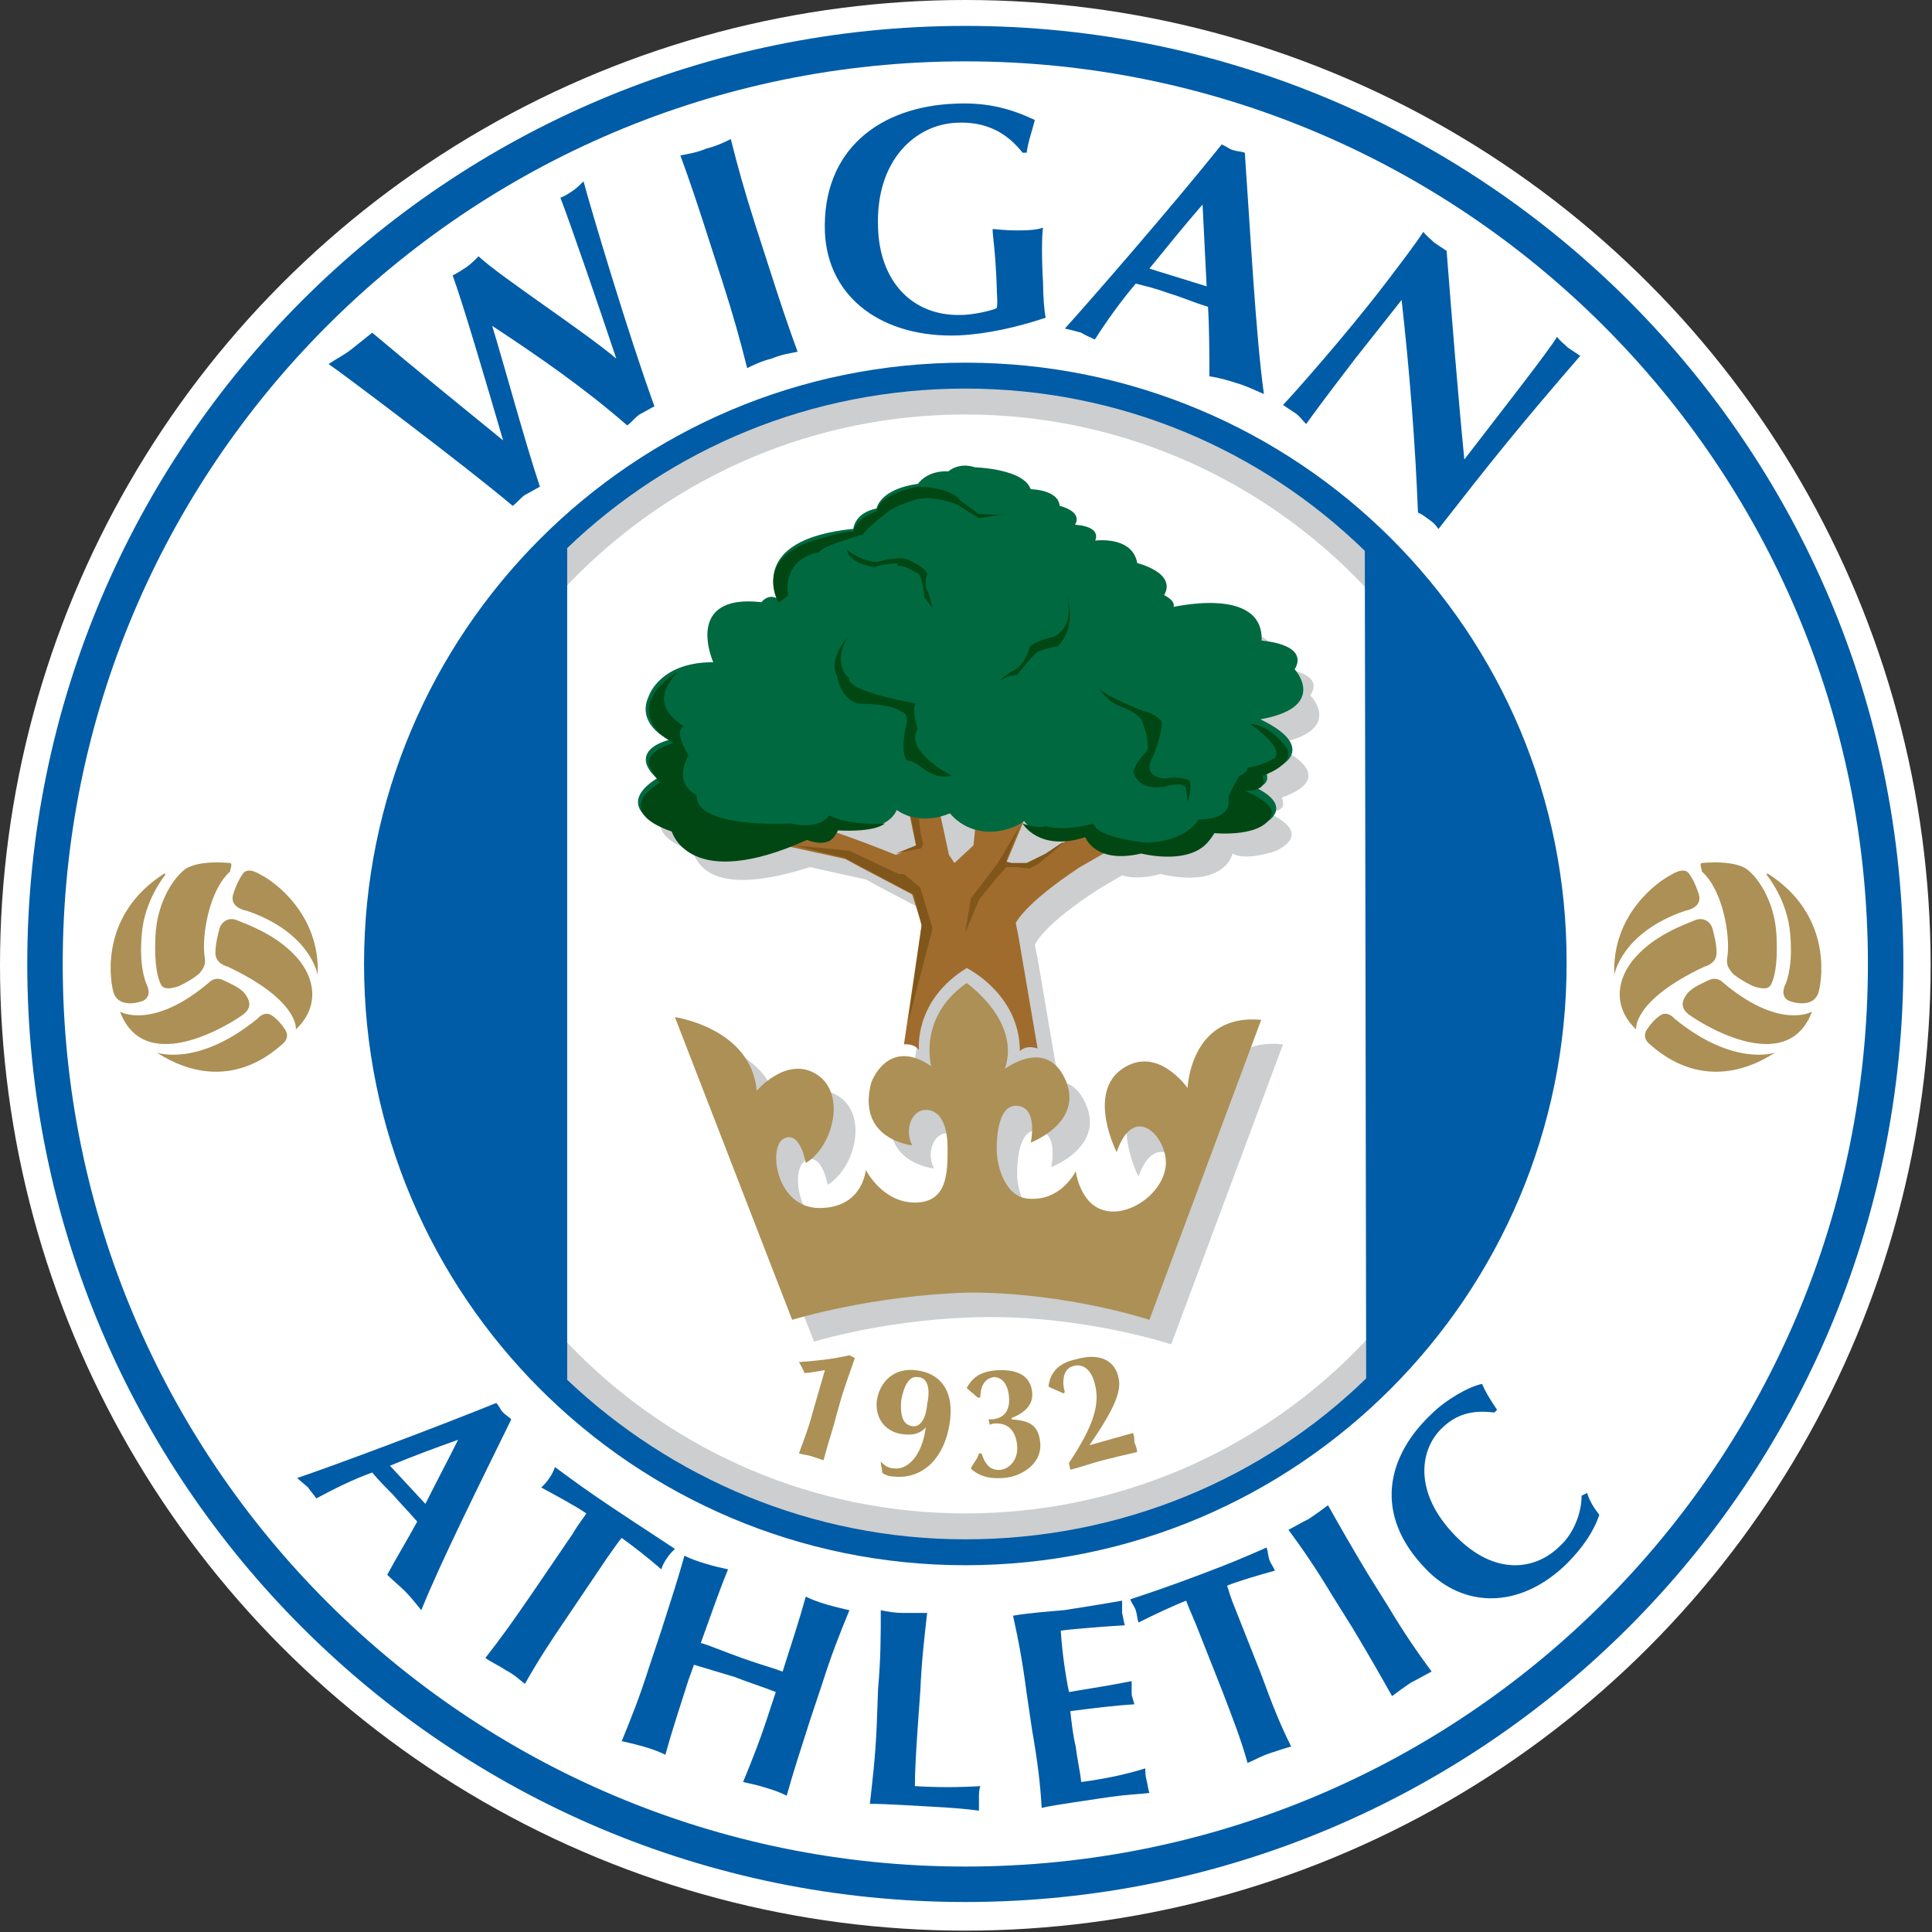 <svg version="1.1" id="Layer_1" xmlns="http://www.w3.org/2000/svg" x="0" y="0" viewBox="0 0 141.7 141.7" style="enable-background:new 0 0 141.7 141.7" xml:space="preserve"><rect x="0" y="0" width="141.7" height="141.7" fill="#333333" stroke="none"/><style>.st2{fill:#cccecf}.st3{fill:#005ca6}.st4{fill-rule:evenodd;clip-rule:evenodd}.st4,.st5{fill:#ac9055}.st9{fill:#004713}.st10{fill:#80561b}</style><circle cx="70.8" cy="70.8" r="70.8" style="fill:#fff"/><path class="st2" d="M70.8 27.1c-24.1 0-43.6 19.5-43.6 43.6s19.5 43.6 43.6 43.6 43.6-19.5 43.6-43.6-19.5-43.6-43.6-43.6zm0 83.9c-22.2 0-40.3-18-40.3-40.3 0-22.2 18-40.3 40.3-40.3 22.2 0 40.3 18 40.3 40.3 0 22.3-18 40.3-40.3 40.3z"/><path class="st3" d="M70.8 1.9C32.8 1.9 2 32.7 2 70.7s30.8 68.8 68.8 68.8 68.8-30.8 68.8-68.8S108.8 1.9 70.8 1.9zm0 135c-36.5 0-66.2-29.6-66.2-66.2 0-36.5 29.6-66.2 66.2-66.2 36.5 0 66.2 29.6 66.2 66.2s-29.6 66.2-66.2 66.2z"/><path class="st3" d="M70.8 26.6c-24.4 0-44.1 19.8-44.1 44.1 0 24.4 19.8 44.1 44.1 44.1 24.4 0 44.1-19.8 44.1-44.1.1-24.4-19.7-44.1-44.1-44.1zm0 86.3c-11.3 0-21.6-4.5-29.2-11.7v-61c7.6-7.3 17.9-11.7 29.2-11.7 11.4 0 21.7 4.5 29.3 11.9l.1 60.7c-7.5 7.3-17.9 11.8-29.4 11.8z"/><path class="st4" d="M124.8 63.3s2.6-.3 3.5.6c.8.7 1.9 2.4 2 4.8.1 2.2-.2 3.1-.4 3.5-.2.4-.7.3-1.1.2-.4-.1-1.6-.8-1.8-1.1-.3-.4-.4-.6-.3-1.2.2-1.4-.3-4.8-1.9-6.2.1 0-.2-.5 0-.6"/><path class="st4" d="M129.7 64.1c4.5 2.9 4 7.4 3.7 8.6-.3 1.2-1.7.9-2.2.7-.4-.2-.5-.6-.3-1.1.2-.4.6-1.6.4-3.8-.2-2.5-1.7-4.3-1.7-4.3s-.1-.2.1-.1M132.9 74.2s-2.4 1.4-6.6-2.2c0 0-.4-.4-1-.1-.6.3-1.4.6-1.7 1.2-.4.6-.1 1.1.4 1.4.4.3 7 4.7 8.9-.3"/><path class="st5" d="M130.2 77.2s-3 1.1-7.4-2.5c0 0-.4-.5-.9-.3-.6.3-1.1 1.1-1.1 1.1s-.4.5.1 1c.4.3 4 4.1 9.3.7M120 75.5s-.3-2.1 5-4.6c0 0 .9-.2.9-1 0-.7-.2-1.4-.3-1.8-.1-.4-.6-.9-1.3-.6-.7.3-3.1 1.1-4.6 3-1.3 1.7-1.2 3.6.3 5"/><path class="st5" d="M118.4 71.5s.5-3.1 5.2-4.7c0 0 1.3-.2 1-1.2-.3-.9-.5-1.2-.7-1.5-.2-.3-.6-.4-1.4.1-.8.4-4.3 2.8-4.1 7.3"/><path class="st2" d="m68.4 79-1.2-.3s1.6-.6 2.3.1c0 0-.1-1.3.7-2.9v.8c-.7 1.7-.3 3.2-.3 3.2-3.2-2.3-4.4 1.2-4.4 1.2-1.1 4.2 3 4.6 3 4.6-.6-1.2 0-2.6 1-2.6s1.6 1 1.6 2.8c0 1.8 0 4-2.4 4s-3.6-2-3.6-2-.2 2.4-3.4 2.4c-3.2 0-3.8-4.6-2.6-5.2 1.2-.6 1.6 1.8 1.6 1.8 2-1.2 3-5.1.8-6.5-2.2-1.4-4.4 1.2-4.4 1.2-.4-4.6-6-5.4-6-5.4l8.6 22.2s5.8-1.8 13-1.8 13.2 2 13.2 2l8.2-22c-5.2-.6-5.4 5-5.4 5s-2.2-3.2-4.8-1.4c-2.6 1.8-.4 6.1-.4 6.1 1.3-3.7 3.8-.9 3.6 1-.2 2-2.6 3.6-4.4 3.3-2-.4-2.6-1.8-2.6-1.8s-.8 1.2-3.3.9c-1.6-.2-2.2-2.5-2.2-3.6 0-1.2.2-3.2 1.4-3.2 1.7 0 1.1 2.7 1.1 2.7s4-1.5 2.5-4.7c-1.4-3.1-4.4-.7-4.4-.7.1-.3.2-.7.2-1h.7v-.6c.3-.1.8-.3 1.4-.1l-1.4-8.2-.2-1s.5-1.4 4.7-4.1l1.7-1c1.2.4 2.8-.1 2.8-.1 4.8 1.1 5.3-1.5 5.3-1.5 1 .6 3.2-.2 3.2-.2 3-1.5-.9-2.9-.9-2.9 2 .2 1.3-1 1.3-1 4.8-1.7-.7-3.9-.7-3.9 5.5-.9 2.8-3.6 2.8-3.6 1.2-1.8-2.4-2-2.4-2 .3-4.2-6.6-2.4-6.6-2.4.6-.6-.6-1-.6-1-3.9.2-1.9-2.3-1.9-2.3-.4-2.1-3.2-1.6-3.2-1.6.8-1.2-1.5-1.2-1.5-1.2.9-1.1-2.8-1.1-2.8-1.1 0-1.2-.3-1.5-.3-1.5-.4-1.5-4-1.6-4-1.6-1.2-.5-1.9.3-1.9.3-1.7-.1-2.2.9-2.2.9-3 .4-3 1.8-3 1.8-1.7.3-1.7 1.5-1.7 1.5-8 .6-5.2 5.2-5.2 5.2-.8-.9-1.4 0-1.4 0-5.8-.7-3.4 4.4-3.4 4.4-4-.1-4.8 2.4-4.8 2.4-.9 2.2 1.7 3.2 1.7 3.2-3.6 1-1 2.8-1 2.8-3.7 2.3.9 3.6.9 3.6 1 3.3 6.1 2 8.6 1.2l4.1.9 1.1.6 3.8 2v2l-1.3 8.6c0 .2 1 .5 1.3 1.3z"/><path d="m76.1 76.9-1.4-8.2-.2-1s.6-1.4 4.7-4.1l6.1-3.5-5 .2-3.7 2.4-1.3.6h-1.5l2-4.8-4-.5-.4 4-1.4 1.3-.4-.6-1.1-5.1-2.2.2.9 4.3-1.5.6-1.1-.5 1.1.5s-6.3-2.6-8.5-2.7c-2.2-.2-.2 1.9-.2 1.9l5 1.1 1.1.6 3.8 2 .7 2.2-1.3 8.8s.7-.1 1.1.4c0 0-.4-3.6 3.5-6 0 0 3.9 1.9 3.9 6.1 0 0 .4-.5 1.3-.2" style="fill:#9f6c2e"/><path d="M69.7 59.5s-2.2 1.1-4-.3c0 0-.3 1.9-4.3 1.4 0 0 0 1.3-2.2.8 0 0-8.6 3.7-9.9-.7 0 0-4.7-1.3-.9-3.6 0 0-2.6-1.9 1-2.8 0 0-2.7-1.1-1.7-3.2 0 0 .8-2.5 4.8-2.4 0 0-2.4-5.1 3.4-4.4 0 0 .6-.9 1.4 0 0 0-2.8-4.6 5.4-5.4 0 0 0-1.2 1.7-1.5 0 0 .1-1.4 3-1.8 0 0 .6-1 2.2-.9 0 0 .7-.7 1.9-.3 0 0 3.6.1 4 1.6 0 0 2.1 0 2.1 1.2 0 0 1.9.4 1 1.4 0 0 2.3 0 1.5 1.2 0 0 2.9-.5 3.2 1.6 0 0 3 .7 1.9 2.3 0 0 1.2.5.6 1 0 0 6.9-1.7 6.6 2.4 0 0 3.6.2 2.4 2 0 0 2.7 2.8-2.8 3.6 0 0 5.5 2.2.7 3.9 0 0 .7 1.2-1.3 1 0 0 4 1.4.9 2.9 0 0-2.2.9-3.2.2 0 0-.5 2.5-5.3 1.5 0 0-3.6 1.1-4.1-1.2 0 0-3.1 1.2-4.6-1-.1.4-3.3 2-5.4-.5" style="fill:#006940"/><path d="M69.7 59.5s-2.2 1.1-4-.3c0 0-.3 1.9-4.3 1.4 0 0 0 1.3-2.2.8 0 0-8.6 3.7-9.9-.7 0 0-4.7-1.3-.9-3.6 0 0-2.6-1.9 1-2.8 0 0-2.7-1.1-1.7-3.2 0 0 .8-2.5 4.8-2.4 0 0-2.4-5.1 3.4-4.4 0 0 .6-.9 1.4 0 0 0-2.8-4.6 5.4-5.4 0 0 0-1.2 1.7-1.5 0 0 .1-1.4 3-1.8 0 0 .6-1 2.2-.9 0 0 .7-.7 1.9-.3 0 0 3.6.1 4 1.6 0 0 2.1 0 2.1 1.2 0 0 1.9.4 1 1.4 0 0 2.3 0 1.5 1.2 0 0 2.9-.5 3.2 1.6 0 0 3 .7 1.9 2.3 0 0 1.2.5.6 1 0 0 6.9-1.7 6.6 2.4 0 0 3.6.2 2.4 2 0 0 2.7 2.8-2.8 3.6 0 0 5.5 2.2.7 3.9 0 0 .7 1.2-1.3 1 0 0 4 1.4.9 2.9 0 0-2.2.9-3.2.2 0 0-.5 2.5-5.3 1.5 0 0-3.6 1.1-4.1-1.2 0 0-3.1 1.2-4.6-1-.1.4-3.3 2-5.4-.5z" style="fill:none;stroke:#006940;stroke-width:.251"/><path class="st9" d="M49.7 49.3s-3.7 2-1.3 4.5c0 0 .5.4 1 .7 0 0-2 .5-1.8 1.6 0 0 .3.7.8 1.3 0 0-3.7 2 .9 3.6 0 0 1.2 4.5 9.9.6 0 0 1.8.8 2.2-.7 0 0 2.6.2 3.5-.5 0 0-2.5.2-4.1-.6 0 0-.6 1.1-2.8.6 0 0-7.1.4-6.9-2.1 0 0-1.8-.7-.6-2.9 0 0-1.1-1.7-.4-2.1.1-.2-2.9-1.4-.4-4M62.2 46.7s-1.5 1.6-.8 2.9c0 0 .2 1.6 1.5 2 0 0 2.5 0 3.2.6 0 0 .5 0 .4.8 0 0-.6 2.4.1 2.8h.1c.9.2 1.4 1.4 3.1 1.1 0 0-3.5-1.8-2.5-3.4 0 0-.5-1.7-.1-1.9 0 0-5.3-.9-4.9-1.9-.1.1-1.3-1.1-.1-3M78.2 43.6s.8 2.2-.9 3.1c0 0-1.5.3-1.8.8 0 0-.3 1.3-1.2 1.7 0 0-.9.5-.9.7 0 0 .6-.4 1.2-.4 0 0 1-1.3 1.5-1.7 0 0 1.1-.4 1.5-.4-.1 0 1.5-1.2.6-3.8M82.4 51.9s1.3.5 1.4 1.1c0 0 .6 1.5.3 2.1 0 0-1.2 1.2-.9 1.7 0 0 .3 1.2 2.2.9 0 0 1.5-.5 1.6.2l.1.9s.4-1.1.1-1.6c0 0-.9-.3-1.7-.1 0 0-1.9 0-.9-1.7 0 0 .7-1.7.6-2.5 0 0-.5-.6-1.2-.7 0 0-3.7-1.4-3.4-1.9-.2-.2.3 1.1 1.8 1.6M64.4 41.2s1.7-.5 2.3-.1c0 0 1.3.6 1.3 1 0 0-.3.8.1 1.4l.3 1.1-.6-.8s-.1-1.3-.4-1.7c0 0-1-.6-1.4-.6-.4 0-.1-.2-.1-.2s-1.5.1-1.7.3c0 0-1.9-.2-2.1-1.3 0 .1 1.4 1 2.3.9"/><path class="st9" d="M57.1 44.2s-1.9-3.2 2.7-4.6c0 0 2.3-.7 2.8-.6 0 0 0-.9 1.7-1.5 0 0 0-1.2 3-1.8 0 0 2.5 0 3.1 1l1.4 1s1.8.1 2 0l-2 .3-1.6-1s-2-.8-3.2-.3c0 0-1.5.4-2.2 1.1 0 0-1.3 1-1.5 1.4 0 0-3.2.9-3.2 1.3 0 0-2.7.3-2.3 3.2l-.7.5zM75 60.4s1.2 2.1 4.6 1c0 0 .7 2 4.1 1.2 0 0 4.2 1.1 5.3-1.5 0 0 3.9.4 4.3-1.5 0 0 .1-.7-2-1.6 0 0 1.2.1 1.4-.6l-.1-.5s2.4-.8 1.8-2c0 0-1.1-1.7-2.7-1.8 0 0 2.5 1.7 1.8 2.5 0 0-1 .6-2 .7 0 0 0 .4-.6.6 0 0-.9 1.5-.8 1.7 0 0 .4 1.5-2.2 1.5 0 0-.8 1.6-3.8 1.7 0 0-3.6-.3-3.9-1.4 0 0-2 .6-3.5.2.1-.1-.3.3-1.7-.2"/><path class="st10" d="m58.2 62 3.7.9 5.1 2.7.6 2.3-1 7.1 1.8-6.9-.9-3-1.2-1h-.4l-3.6-1.7zM65.7 62.6l1.5-.6-.4-2.1.6.1.1 1 .2.9-.1.3zM74.8 60.6l-1.8 3h1.6l.9.1.6-.3 1.1-.9.8-.7h-.1l-1.2.8-1.4.7h-1.1l-.4-.1v-.1z"/><path class="st10" d="m73.2 63.3-2 2.6-.4 2.5 1-2.4 1.2-1.5.9-1"/><path class="st5" d="m58.1 96.8-8.6-22.2s5.6.8 6 5.4c0 0 2.2-2.6 4.4-1.2 2.2 1.4 1.2 5.3-.8 6.5 0 0-.4-2.4-1.6-1.8-1.2.6-.6 5.1 2.6 5.1s3.4-2.8 3.4-2.8 1.2 2.4 3.6 2.4c2.4 0 2.4-2.2 2.4-4 0-1.8-.6-2.8-1.6-2.8s-1.6 1.4-1 2.6c0 0-4.1-.4-3-4.6 0 0 1.2-3.4 4.4-1.2 0 0-1-3.6 2.6-6.1 0 0 4 2.8 2.8 6.3 0 0 3-2.3 4.4.7 1.5 3.2-2.5 4.7-2.5 4.7s.6-2.7-1.1-2.7c-1.2 0-1.4 2-1.4 3.2 0 1.2.6 3.4 2.2 3.6 2.5.3 3.6-2 3.6-2s.3 2.5 2.2 2.9c1.8.4 4.2-1.3 4.4-3.3.2-2-2.3-4.8-3.6-1 0 0-2.2-4.3.4-6.1 2.6-1.8 4.8 1.4 4.8 1.4s.2-5.5 5.4-5l-8.2 22s-6-2-13.2-2c-7.2.2-13 2-13 2"/><path class="st3" d="M36.1 23.9c1 3.3 2.4 8.5 3.5 11.8-.4.2-.7.4-1.1.6-.3.2-.6.6-.9.8-3.3-2.8-12.6-9.8-13.5-10.4.6-.4 1.2-.7 1.7-1.1l1.5-1.2c3.2 2.7 6.9 5.7 9.6 7.9-1.2-4.1-2.9-9.9-3.7-12.1.4-.2.7-.4 1-.6.3-.2.6-.5.9-.8 1.6 1.5 7.6 5.4 10.1 7.5-1.3-3.9-3.4-10-4.1-11.8.3-.1.6-.3.9-.5.3-.2.6-.5.8-.7.5 1.9 3.3 11.3 5.2 16.5-.4.2-.7.4-1.1.6-.3.2-.6.6-.9.8-3.1-2.7-6.4-5-9.9-7.3zM52 17.6c-.8-2.5-1.4-4.3-2.1-6.2.5-.1 1.2-.2 1.9-.5.8-.2 1.4-.5 1.8-.7.5 2 1 3.8 1.8 6.3l1 3.1c.8 2.5 1.4 4.3 2.1 6.2-.5.1-1.2.2-1.9.5-.8.2-1.4.5-1.8.7-.5-2-1-3.8-1.8-6.3l-1-3.1zM75 11.2c-1.1-1.4-2.6-2.3-4.8-2.2-3 .1-6 2.7-5.8 7.7.1 3.8 2.4 6.5 6.1 6.4.8 0 2.2-.3 2.6-.5.1-.4 0-1 0-1.7-.1-2.6-.3-3.6-.3-4.1.3 0 .8.1 1.8.1 1.2 0 1.6-.1 1.9-.2-.1.5-.1 2.5 0 4 0 1 .1 2.3.2 2.6-2.1.7-4.3 1.2-6.4 1.3-5.5.2-9.6-2.7-9.8-7.6-.2-6 4-9.2 9.6-9.4 2.4-.1 4.1.4 5.8 1.2-.2.8-.5 1.6-.6 2.4H75zM92.7 28.9c-.7-.3-1.3-.6-2-.8-.6-.2-1.3-.4-2-.5 0-1.7 0-3.4-.1-5.1-1-.3-1.9-.7-2.9-1-.8-.3-1.6-.5-2.4-.7-1.1 1.3-2.1 2.7-3 4.1-.4-.2-.7-.3-1-.5-.4-.1-.7-.2-1.2-.3 1.9-2.1 7.9-9 11.5-13.5.3.1.5.3.8.4.3.1.6.1.9.2.4 5.7.8 13.4 1.4 17.7zM88.5 21l-.3-6c-1.3 1.5-2.6 3.1-3.9 4.7l4.2 1.3zM104.4 17c.2.3.5.5.8.8l.9.6c.4 5.1.8 10.2 1.3 15.3 2.3-3 6.3-8.1 6.8-9 .2.3.5.5.8.8l.9.6c-4.5 5.2-6.5 7.7-10.4 12.7-.2-.3-.4-.5-.7-.7-.3-.2-.5-.4-.8-.5-.2-5.1-.6-10.2-1.2-15.6-1.1 1.4-2.3 2.9-3.4 4.3-2.3 3-3.1 4.1-3.6 4.8-.3-.3-.5-.6-.8-.8l-.9-.6c.5-.5 4.6-5.1 7.5-8.9 1.3-1.7 2.2-2.9 2.8-3.8zM30.9 118.1c-.4-.5-.8-1-1.2-1.4-.4-.4-.9-.8-1.3-1.2.7-1.3 1.5-2.6 2.2-3.9-.6-.7-1.2-1.3-1.8-2-.5-.5-1-1-1.5-1.6-1.4.5-2.8 1.2-4.1 1.9-.2-.3-.4-.5-.6-.8-.2-.2-.5-.4-.8-.7 2.4-.8 9.9-3.6 14.6-5.5.2.2.3.5.5.7.2.2.4.3.6.5-2.2 4.5-5.2 10.5-6.6 14m.3-7.8c.8-1.6 1.6-3.1 2.4-4.7-1.7.6-3.3 1.2-5 1.9l2.6 2.8zM42 112.5c.4-.7.9-1.3 1-1.5-.7-.5-2.2-1.3-3.3-1.9.2-.2.4-.4.6-.7.2-.3.3-.5.4-.8 1.5 1.1 2.3 1.7 4.4 3.1 2.1 1.4 2.9 1.9 4.4 2.9-.2.2-.4.4-.6.7-.2.3-.3.5-.4.8-.9-.8-2.2-1.8-2.9-2.3-.2.2-.6.8-1.1 1.5l-2.9 4.3c-1.3 1.9-2.2 3.3-3.1 4.9-.4-.3-.8-.7-1.4-1-.6-.4-1.1-.6-1.5-.9 1.1-1.4 2.1-2.8 3.4-4.7l3-4.4zM56.9 124.1c-1-.4-2-.7-3-1.1l-3-.9-.4 1.1c-.7 2.2-1.2 3.7-1.7 5.5-.4-.2-.9-.4-1.6-.6-.7-.2-1.2-.3-1.6-.4.7-1.7 1.3-3.2 2-5.4l.9-2.7c.7-2.2 1.2-3.7 1.7-5.5.4.2.9.4 1.6.6.6.2 1.2.3 1.6.4-.7 1.7-1.2 3.2-2 5.4.7.2 1.6.6 3 1.1 1.4.5 2.2.7 3 1 .7-2.2 1.2-3.7 1.7-5.5.4.2.9.4 1.6.6.7.2 1.2.3 1.6.4-.7 1.7-1.3 3.2-2 5.4l-.9 2.7c-.7 2.2-1.2 3.7-1.7 5.5-.4-.2-.9-.4-1.6-.6-.6-.2-1.2-.3-1.6-.4.7-1.7 1.3-3.2 2-5.4l.4-1.2zM64.4 123.9c.2-2.3.2-3.9.2-5.8.5.1 1 .2 1.7.2H68c-.2 1.8-.4 3.4-.5 5.7l-.2 2.8c-.1 1.5-.2 3.1-.2 4.2 1.6.1 3.2.1 4.8 0-.1.3-.1.5-.1.9v.9c-.7-.1-1.7-.2-3.6-.3-3.4-.2-3.9-.2-4.4-.2.2-1.8.4-3.4.5-5.7l.1-2.7zM75.3 124.2c-.3-2.3-.6-3.9-1-5.7 1.2-.2 2.5-.3 3.7-.4 2-.3 3.7-.6 4.3-.7v.9c.1.4.1.6.2.9-1.6.1-4.1.3-4.7.4.1 1.5.3 3 .6 4.5 1.8-.3 3.1-.5 4.6-.8v.9c0 .2.1.4.2.8-1.6.1-3.1.3-4.7.5.1.9.2 1.8.4 2.6.1.9.3 1.7.4 2.6 1.5-.2 3.1-.5 4.7-1 0 .3 0 .5.1.9s.1.6.2.9c-.7.1-1.7.1-3.6.4-3.4.5-3.9.6-4.3.7-.1-1.8-.3-3.4-.7-5.7l-.4-2.7zM87.7 119.1c-.3-.7-.6-1.4-.7-1.7-.8.3-2.3 1-3.5 1.6-.1-.3-.1-.6-.2-.9-.1-.3-.3-.5-.4-.8 1.8-.6 2.7-.9 5.1-1.8 2.4-.9 3.3-1.3 4.9-2 .1.3.1.6.2.9.1.3.3.5.4.8-1.1.3-2.8.8-3.5 1.1.1.3.3 1 .6 1.7l1.9 4.8c.8 2.2 1.4 3.7 2.2 5.3-.4.1-1 .3-1.6.5-.6.2-1.1.5-1.6.7-.5-1.8-1.1-3.3-1.9-5.4l-1.9-4.8zM97.7 117c-1.2-2-2.1-3.3-3.2-4.8.4-.2.9-.5 1.5-.8.6-.4 1-.7 1.4-1 .9 1.6 1.7 3 2.9 5l1.5 2.4c1.2 2 2.1 3.3 3.2 4.8-.4.2-.9.5-1.5.8-.6.4-1 .7-1.4 1-.9-1.6-1.7-3-2.9-5l-1.5-2.4zM116.4 109.5c.2.6.5 1.1.9 1.6-.4 1.2-1.2 2.4-2.4 3.6-3.5 3.4-7.6 3.2-10.3.4-4-4.1-2.8-8.4.4-11.4 1-1 2.7-2 3.7-2.2.3.7.7 1.3 1.1 1.9l-.2.2c-1.6-.2-2.8.1-3.9 1.2-1.6 1.6-2 4.7 1 7.8 3 3.1 6 2.5 7.7.8 1-.9 1.6-2.4 1.6-3.7l.4-.2z"/><path class="st4" d="M16.9 63.3s-2.6-.3-3.5.6c-.8.7-1.9 2.4-2 4.8-.1 2.2.2 3.1.4 3.5.2.4.7.3 1.1.2.4-.1 1.6-.8 1.8-1.1.3-.4.4-.6.3-1.2-.2-1.4.3-4.8 1.9-6.2-.1 0 .2-.5 0-.6"/><path class="st4" d="M12 64.1c-4.5 2.9-4 7.4-3.7 8.6.3 1.2 1.7.9 2.2.7.4-.2.5-.6.3-1.1-.2-.4-.6-1.6-.4-3.8.2-2.5 1.7-4.3 1.7-4.3s.1-.2-.1-.1M8.8 74.2s2.4 1.4 6.6-2.2c0 0 .4-.4 1-.1.6.3 1.4.6 1.7 1.2.4.6.1 1.1-.4 1.4-.4.3-7 4.7-8.9-.3"/><path class="st5" d="M11.5 77.2s3 1.1 7.4-2.5c0 0 .4-.5.9-.3.6.3 1.1 1.1 1.1 1.1s.4.5-.1 1c-.4.3-4 4.1-9.3.7M21.7 75.5s.3-2.1-5-4.6c0 0-.9-.2-.9-1 0-.7.2-1.4.3-1.8.1-.4.6-.9 1.3-.6.7.3 3.1 1.1 4.6 3 1.3 1.7 1.2 3.6-.3 5"/><path class="st5" d="M23.3 71.5s-.5-3.1-5.2-4.7c0 0-1.3-.2-1-1.2.3-.9.5-1.2.7-1.5.2-.3.6-.4 1.4.1.8.4 4.3 2.8 4.1 7.3M62.7 99.6c-.3.9-.8 2.2-1.1 3.3l-.2.7c-.3 1.2-.6 2-1 3.5l-.9-.3c-.3-.1-.6-.1-.9-.2.2-.6.7-1.8 1-3l.9-3.1c-.2 0-1 .2-1.5.2-.1-.3-.3-.6-.4-.8 1.3-.1 2.4-.2 3.7-.5l.4.2zM64.6 107.2c.2.2.5.5 1 .5.9.1 2-.8 2.3-3-.3.3-.7.6-1.6.5-1.2-.1-2.1-1-2-2.4.2-1.5 1.3-2.5 2.9-2.3 1.7.2 2.7 1.4 2.5 3.5-.3 2.9-2 4.5-4.1 4.3-.3 0-.7-.1-.9-.3 0-.3-.1-.5-.1-.8zm2.7-6.2c-.6-.1-1 .6-1.2 1.7-.1 1.3.2 1.8.8 1.9.5.1 1-.4 1.1-1.6.3-1.4-.1-2-.7-2zM72.5 104.1h.3c.9-.1 1.3-.7 1.2-1.7-.1-1-.6-1.4-1.1-1.4-.7.1-1 .7-1 1.5h-.2c-.2-.2-.6-.5-.8-.7.4-.7.9-1.2 2.2-1.3 1.8-.1 2.5.6 2.6 1.6.1.9-.5 1.5-1.5 1.9v.1c1.3.1 2 .4 2.1 1.8.1 1.4-1.3 2.4-2.7 2.5-1.3.1-2-.3-2.4-.7.2-.4.5-.7.6-1.1h.2c.2.7.6 1.3 1.4 1.2.7-.1 1.3-.8 1.2-1.8-.1-1-.6-1.6-1.5-1.6-.2 0-.3 0-.5.1l-.1-.4zM78.4 107.3c1.8-2.7 2.3-4.3 1.9-5.8-.3-1.2-1-1.5-1.6-1.3-.8.2-.8 1.3-.6 1.9l-.1.1c-.4-.2-.7-.3-1.1-.5.1-.9.6-1.7 2-2 2.1-.6 2.9.4 3.1 1.2.3 1-.1 2.2-2.1 5.1 1.1-.3 2.1-.6 3.2-.9.1.2.1.5.1.7.1.2.2.5.2.7-.9.2-1.7.4-2.5.6-.8.2-1.6.5-2.4.7l-.1-.5z"/></svg>